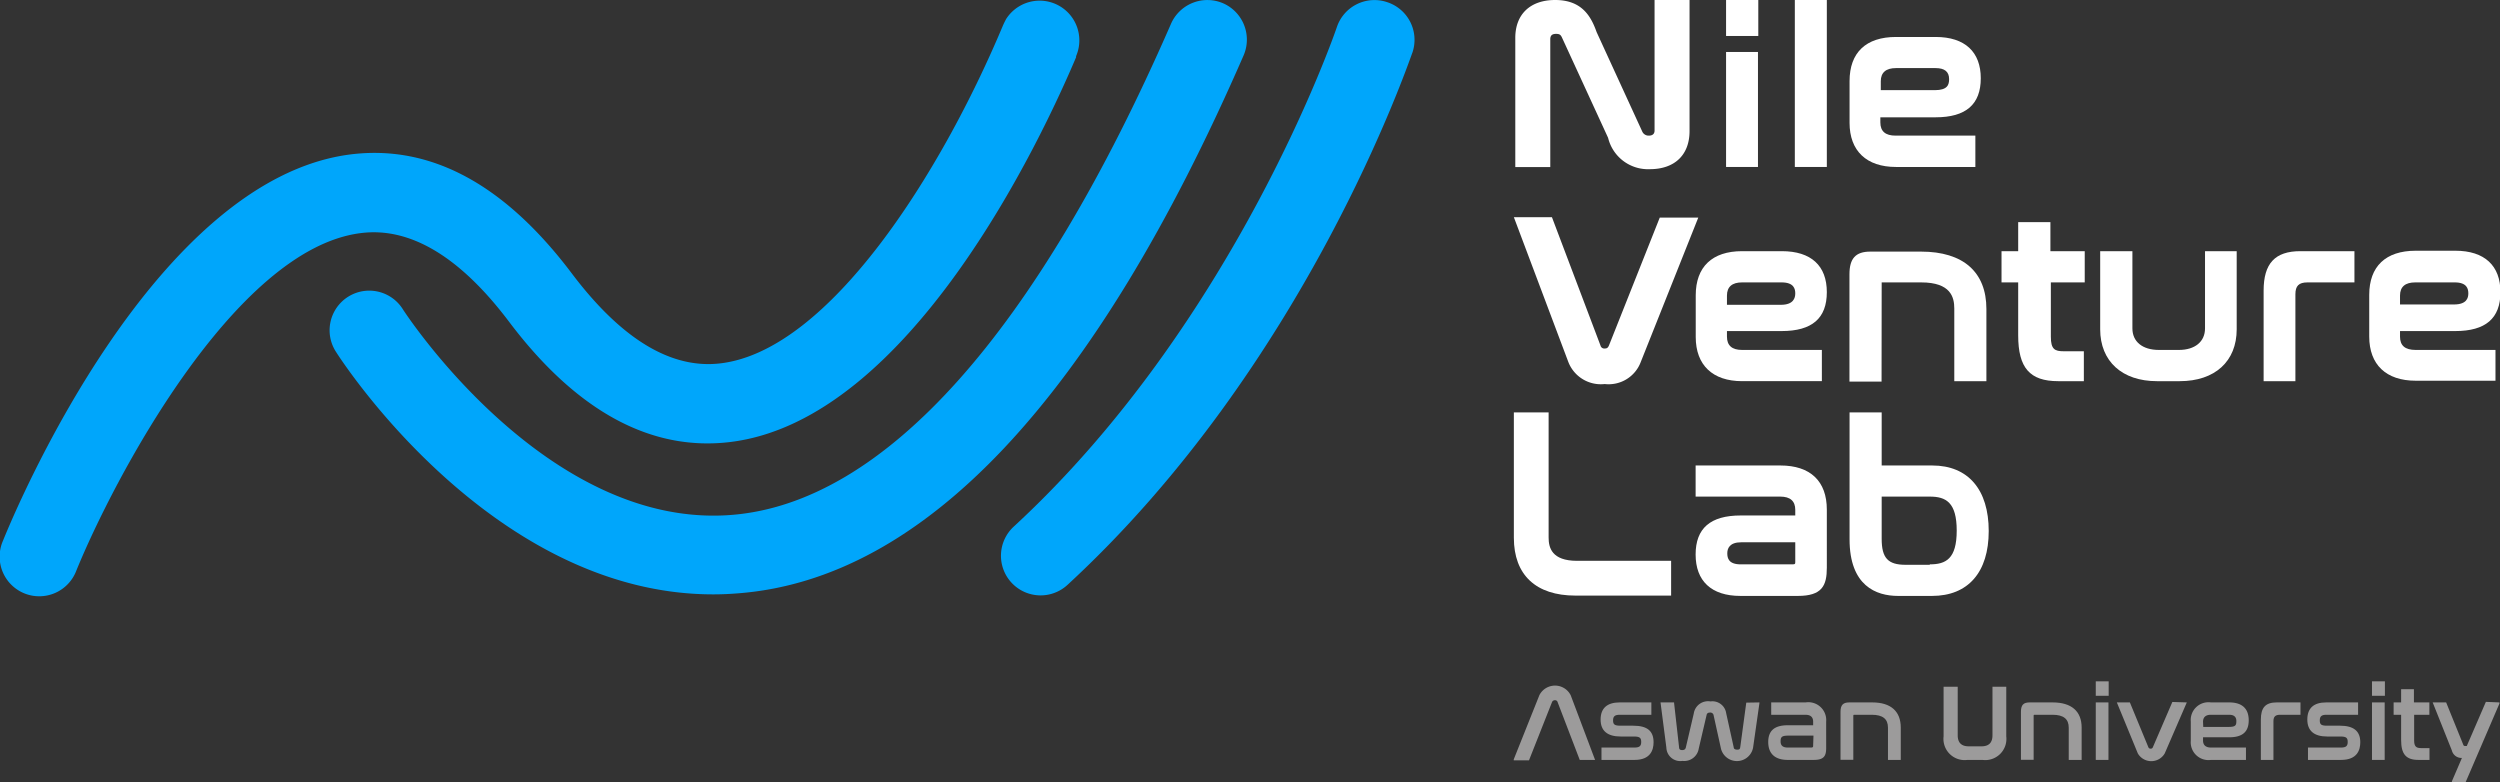 <svg xmlns="http://www.w3.org/2000/svg" viewBox="0 0 226.54 70.89"><rect x="0" y="0" width="226.54" height="70.89" fill="#333333" stroke="none"/><defs><style>.cls-1{fill:#00a6fb;}.cls-2{fill:#fff;}.cls-3{fill:#9c9b9b;}</style></defs><g id="Layer_2" data-name="Layer 2"><g id="Layer_1-2" data-name="Layer 1"><g id="NVL_Logo" data-name="NVL Logo"><g id="Symbol"><path class="cls-1" d="M46.11,29.13C52.23,37.26,59,40.94,66.2,40.05c16.19-2,28.06-27.19,31.31-34.86l0-.1a3.6,3.6,0,0,0-6.33-3.38,7.15,7.15,0,0,0-.33.68C85.25,15.72,75.16,31.71,65.33,32.92c-4.48.56-9-2.17-13.49-8.11C45.73,16.69,39,13.06,31.7,14,14.05,16.31,1.62,45.65.27,49A3.59,3.59,0,1,0,6.92,51.7c3.26-8,14.24-29.08,25.72-30.57C37.13,20.53,41.66,23.24,46.11,29.13Z"/><path class="cls-1" d="M125.68.19a3.59,3.59,0,0,0-4.54,2.27c-.09.26-9.1,26.66-29.28,45.26A3.59,3.59,0,0,0,96.73,53C118.31,33.11,127.56,5.88,128,4.73A3.59,3.59,0,0,0,125.68.19Z"/><path class="cls-1" d="M110.84.3a3.6,3.6,0,0,0-4.73,1.86c-12.21,28-26,43.41-39.82,44.5C49.46,48,36.62,28.22,36.49,28a3.59,3.59,0,0,0-6.06,3.86c.59.93,14.23,22,34.2,22q1.08,0,2.19-.09C83.72,52.51,99.16,36.1,112.7,5A3.6,3.6,0,0,0,110.84.3Z"/></g><g id="Nile_Venture_Lab" data-name="Nile Venture Lab"><path class="cls-2" d="M145.41,34.8a3.11,3.11,0,0,0,3.27-2l5.21-13.08H150.4L145.8,31.3c-.1.24-.21.28-.39.28a.35.35,0,0,1-.38-.27l-4.4-11.63h-3.45l4.92,13.08A3.16,3.16,0,0,0,145.41,34.8Z"/><path class="cls-2" d="M161.46,22.76h-3.6c-2.71,0-4.2,1.42-4.2,4v3.78c0,2.54,1.53,4,4.2,4h7.23V31.71h-7.23c-.91,0-1.37-.4-1.37-1.2V30h4.95c2.76,0,4.1-1.15,4.1-3.53S164.13,22.76,161.46,22.76Zm-.08,4.86h-4.89v-.84c0-.79.47-1.19,1.37-1.19h3.58c1.12,0,1.24.59,1.24,1S162.52,27.62,161.38,27.62Z"/><path class="cls-2" d="M170.51,25.59h3.58c2.69,0,3,1.35,3,2.37v6.58H180V28c0-3.35-2.1-5.2-5.92-5.2h-4.6c-1.33,0-1.89.62-1.89,2.06v9.72h2.91Z"/><path class="cls-2" d="M185.8,20.13h-2.92v2.63h-1.51v2.83h1.51v4.8c0,2.94,1.05,4.15,3.62,4.15h2.33V31.83H187c-.81,0-1.16-.18-1.16-1.32V25.59h3.07V22.76H185.8Z"/><path class="cls-2" d="M199.81,29.76c0,1.2-.91,1.95-2.37,1.95h-1.81c-1.49,0-2.4-.75-2.4-1.95v-7h-2.92v7.08c0,2.91,2,4.7,5.14,4.7h2.07c3.18,0,5.16-1.79,5.16-4.7V22.76h-2.87Z"/><path class="cls-2" d="M205.12,26.34v8.2H208V26.67c0-.77.31-1.08,1.1-1.08h4.25V22.76h-4.9C206.15,22.76,205.12,23.87,205.12,26.34Z"/><path class="cls-2" d="M217.48,30.51V30h5c2.76,0,4.1-1.15,4.1-3.53s-1.42-3.75-4.09-3.75h-3.59c-2.72,0-4.21,1.42-4.21,4v3.78c0,2.54,1.53,4,4.21,4h7.23V31.71h-7.23C217.93,31.71,217.48,31.31,217.48,30.51Zm0-3.73c0-.79.47-1.19,1.38-1.19h3.58c1.11,0,1.23.59,1.23,1s-.15,1-1.3,1h-4.89Z"/><path class="cls-2" d="M140.33,48.71V37.37h-3.15V48.73c0,3.37,2,5.24,5.58,5.24h8.67V50.82h-8.52C140.6,50.82,140.33,49.61,140.33,48.71Z"/><path class="cls-2" d="M161.33,42.18h-7.68V45h7.67c.91,0,1.36.41,1.36,1.2v.51h-4.94c-2.75,0-4.09,1.16-4.09,3.54S155.06,54,157.71,54h5.2c2.2,0,2.63-.93,2.63-2.56V46.18C165.54,43.6,164.05,42.18,161.33,42.18Zm1.35,8.71c0,.2,0,.25-.27.25h-4.67c-1.09,0-1.22-.55-1.22-1s.21-1,1.26-1h4.9Z"/><path class="cls-2" d="M175.09,42.18h-4.58V37.37H167.6v11.5C167.6,53.08,170,54,172,54h3.07c3.27,0,5.14-2.14,5.14-5.88S178.36,42.18,175.09,42.18Zm-.22,9h-2.19c-1.61,0-2.17-.62-2.17-2.36V45h4.36c1.46,0,2.44.52,2.44,3.08S176.33,51.14,174.87,51.14Z"/><path class="cls-2" d="M140.48,3.56c0-.34.16-.49.52-.49s.44.1.58.42l4.14,9a3.72,3.72,0,0,0,3.78,2.84c2.25,0,3.6-1.29,3.6-3.45V0h-3.17V11.83c0,.38-.29.46-.51.46a.63.63,0,0,1-.61-.38l-4.13-9C144.16,1.44,143.32,0,140.92,0c-2.25,0-3.61,1.29-3.61,3.43V15.14h3.17Z"/><rect class="cls-2" x="156.41" width="2.92" height="3.26"/><rect class="cls-2" x="156.41" y="4.71" width="2.89" height="10.42"/><rect class="cls-2" x="162.64" width="2.9" height="15.13"/><path class="cls-2" d="M171.81,15.13H179V12.29h-7.23c-.92,0-1.38-.39-1.38-1.2v-.46h5c2.76,0,4.1-1.17,4.1-3.54s-1.42-3.74-4.09-3.74h-3.59c-2.72,0-4.21,1.41-4.21,4v3.78C167.6,13.67,169.13,15.13,171.81,15.13Zm-1.38-7.77c0-.79.47-1.19,1.38-1.19h3.58c.83,0,1.23.33,1.23,1,0,.52-.15,1-1.3,1h-4.89Z"/></g><g id="Aswan_University" data-name="Aswan University"><path class="cls-3" d="M149.84,67.26c0,.73-.3,1.6-1.72,1.6h-3V67.74h3c.44,0,.6-.14.6-.5s-.11-.5-.65-.5h-1.21c-1.21,0-1.82-.52-1.82-1.54s.59-1.55,1.73-1.55h2.87v1.12h-2.87c-.43,0-.6.14-.6.5s.11.49.66.49H148C149.27,65.76,149.84,66.24,149.84,67.26Z"/><path class="cls-3" d="M159.43,63.65l0,.08-.57,4a1.49,1.49,0,0,1-2.91.12l-.68-3.08a.3.3,0,0,0-.32-.2c-.17,0-.27.07-.3.2l-.72,3.08a1.33,1.33,0,0,1-1.47,1.1A1.26,1.26,0,0,1,151,67.75l-.53-4.1h1.23v.06l.45,4c0,.2.11.26.29.26s.28-.08.32-.22l.72-3.08A1.31,1.31,0,0,1,155,63.56a1.26,1.26,0,0,1,1.42,1.07l.68,3.08c0,.13.1.22.32.22s.25-.06.28-.26l.54-4Z"/><path class="cls-3" d="M163.62,63.65H160.5v1.12h3.1c.59,0,.7.34.7.63v.32H162c-1.2,0-1.77.49-1.77,1.52s.59,1.62,1.76,1.62h2.37c.94,0,1.12-.38,1.12-1.09V65.39A1.62,1.62,0,0,0,163.62,63.65Zm.68,3.89c0,.14,0,.2-.21.2H162c-.44,0-.65-.18-.65-.55s.08-.53.66-.53h2.32Z"/><path class="cls-3" d="M144.54,68.86h-1.39l0,0-2-5.22a.24.24,0,0,0-.25-.19.28.28,0,0,0-.27.19l-2.08,5.26h-1.38l0-.09L139.49,63a1.59,1.59,0,0,1,2.84,0Z"/><path class="cls-3" d="M172.24,65.93v2.93h-1.16V65.93c0-.78-.48-1.16-1.46-1.16H168s-.06,0-.06.08v4h-1.16V64.5c0-.61.23-.85.79-.85h2.09C171.33,63.65,172.24,64.45,172.24,65.93Z"/><path class="cls-3" d="M181.8,62.23v4.5a1.92,1.92,0,0,1-2.16,2.13h-1.36a1.92,1.92,0,0,1-2.16-2.13v-4.5h1.28v4.4c0,.65.32,1,1,1h1.15c.66,0,1-.32,1-1v-4.4Z"/><path class="cls-3" d="M188.63,65.93v2.93h-1.17V65.93c0-.78-.48-1.16-1.46-1.16h-1.67s-.05,0-.05.08v4h-1.15V64.5c0-.61.22-.85.78-.85H186C187.71,63.65,188.63,64.45,188.63,65.93Z"/><rect class="cls-3" x="189.91" y="61.74" width="1.17" height="1.31"/><rect class="cls-3" x="189.91" y="63.65" width="1.15" height="5.21"/><path class="cls-3" d="M198.16,63.65l-2,4.62a1.41,1.41,0,0,1-2.44,0l-1.9-4.62H193l0,0,1.68,4.07a.2.2,0,0,0,.2.12.19.19,0,0,0,.2-.12l1.77-4.11Z"/><path class="cls-3" d="M199.63,67.1v-.29H202c1.2,0,1.77-.49,1.77-1.54s-.59-1.62-1.77-1.62h-1.65a1.61,1.61,0,0,0-1.83,1.74v1.74a1.61,1.61,0,0,0,1.83,1.73h3.17V67.74h-3.17C199.87,67.74,199.63,67.51,199.63,67.1Zm0-1.7c0-.41.25-.63.7-.63H202c.42,0,.65.18.65.57s-.08.53-.69.53h-2.31Z"/><path class="cls-3" d="M208.46,63.65v1.12H206.6c-.41,0-.59.17-.59.58v3.51h-1.14V65.2c0-1.08.42-1.55,1.43-1.55Z"/><path class="cls-3" d="M213.88,67.26c0,.73-.3,1.6-1.74,1.6h-3V67.74h3c.44,0,.6-.14.6-.5s-.11-.5-.65-.5h-1.21c-1.19,0-1.8-.52-1.8-1.54s.57-1.55,1.71-1.55h2.89v1.12H210.8c-.42,0-.59.14-.59.5s.1.49.65.49h1.19C213.28,65.76,213.88,66.25,213.88,67.26Z"/><rect class="cls-3" x="214.94" y="63.65" width="1.15" height="5.21"/><rect class="cls-3" x="214.94" y="61.74" width="1.17" height="1.31"/><path class="cls-3" d="M218.76,64.77V67.1c0,.52.17.69.62.69h.77v1.07h-1c-1.13,0-1.57-.52-1.57-1.81V64.77h-.68V63.65h.68v-1.2h1.16v1.2h1.4v1.12Z"/><path class="cls-3" d="M226.49,63.65l0,.1-3.07,7.14h-1.24l0-.09.91-2.12a.89.89,0,0,1-.91-.67l-1.74-4.36h1.22v0l1.53,3.78c.06.16.08.17.25.17h.09l1.73-4Z"/></g></g></g></g></svg>